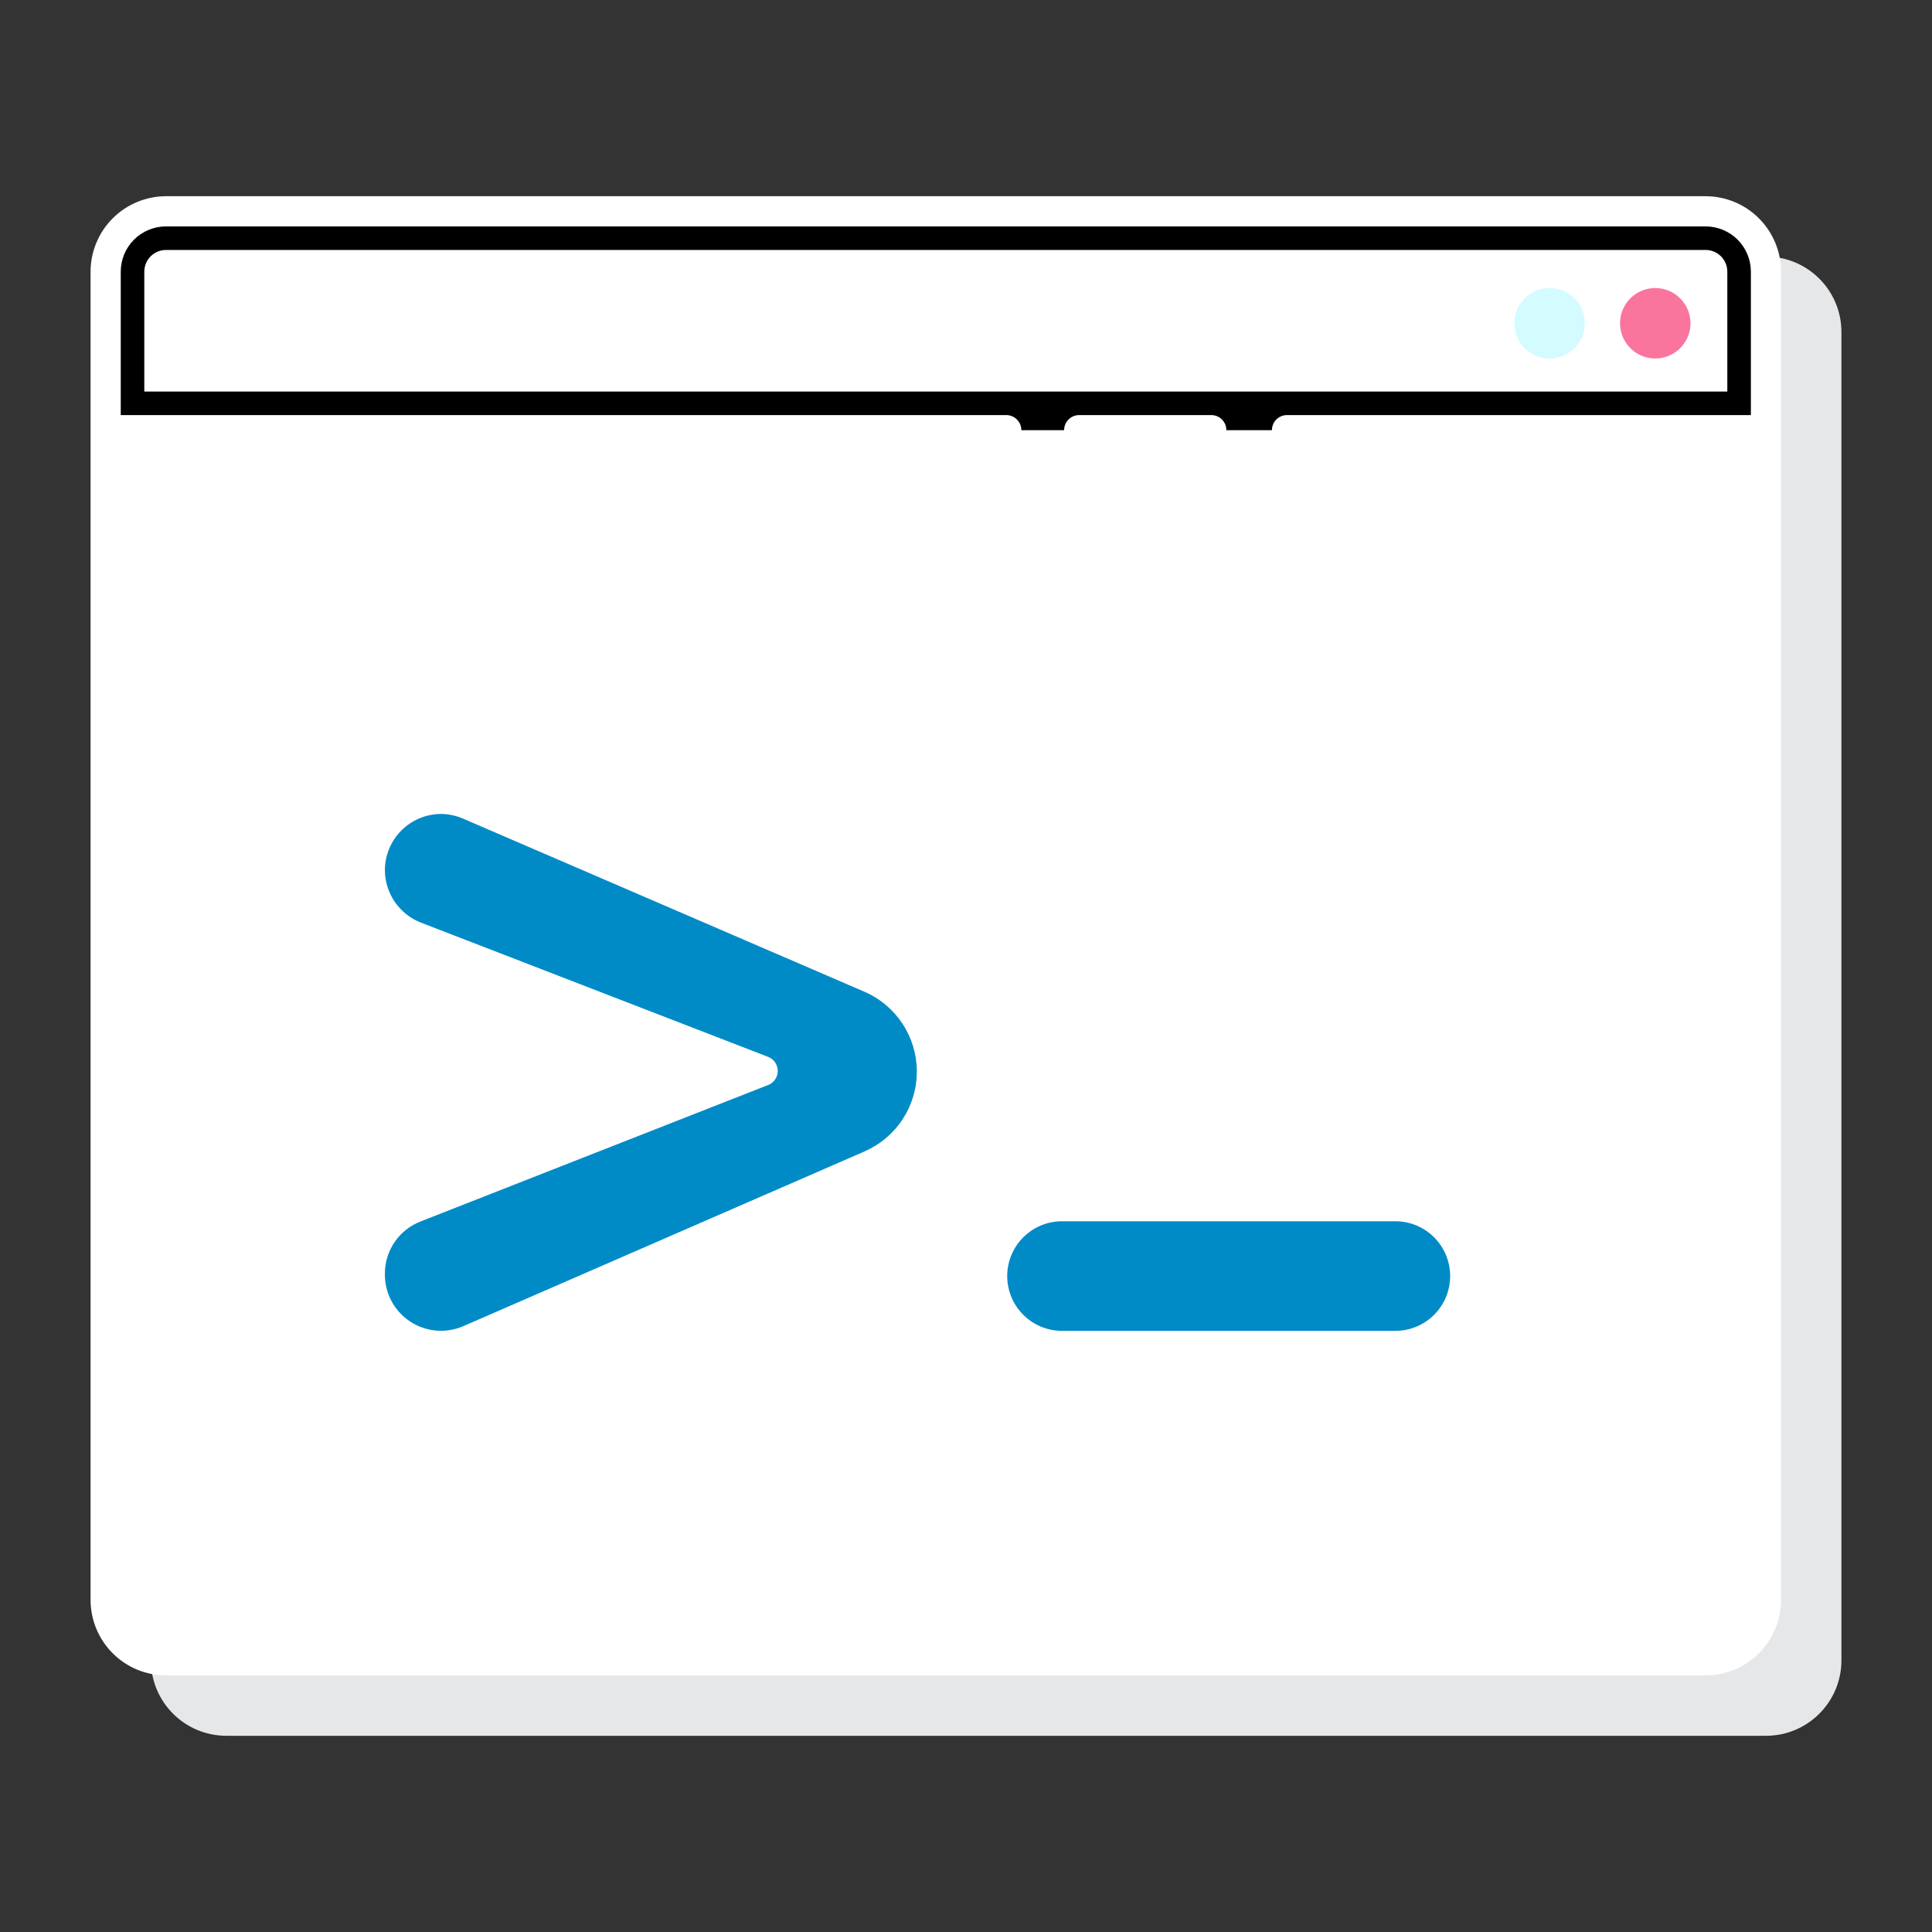 <svg width="100" height="100" viewBox="0 0 100 100" fill="none" xmlns="http://www.w3.org/2000/svg">
<rect x="0" y="0" width="100" height="100" fill="#333333" stroke="none"/>
<path d="M91.406 13.281H11.719C9.561 13.281 7.812 15.03 7.812 17.188V85.938C7.812 88.095 9.561 89.844 11.719 89.844H91.406C93.564 89.844 95.312 88.095 95.312 85.938V17.188C95.312 15.03 93.564 13.281 91.406 13.281Z" fill="#E6E7E8"/>
<path d="M88.281 10.938H8.594C6.868 10.938 5.469 12.337 5.469 14.062V82.812C5.469 84.538 6.868 85.938 8.594 85.938H88.281C90.007 85.938 91.406 84.538 91.406 82.812V14.062C91.406 12.337 90.007 10.938 88.281 10.938Z" fill="white"/>
<path d="M45.061 60.312L24.297 69.356C23.736 69.6 23.123 69.701 22.514 69.649C21.905 69.598 21.318 69.395 20.806 69.06C20.295 68.725 19.875 68.268 19.584 67.73C19.293 67.192 19.141 66.59 19.141 65.978V65.927C19.141 65.187 19.364 64.464 19.781 63.853C20.198 63.242 20.79 62.77 21.479 62.5L39.474 55.434L21.495 48.481C20.802 48.213 20.206 47.741 19.785 47.127C19.365 46.514 19.14 45.787 19.141 45.044C19.141 44.433 19.292 43.832 19.582 43.295C19.872 42.758 20.291 42.301 20.801 41.965C21.311 41.63 21.896 41.426 22.505 41.373C23.113 41.32 23.725 41.418 24.285 41.66L45.044 50.612C45.993 51.022 46.8 51.7 47.368 52.563C47.935 53.426 48.238 54.436 48.237 55.469C48.237 56.498 47.936 57.504 47.371 58.364C46.807 59.225 46.004 59.902 45.061 60.312Z" fill="#008BC7"/>
<path d="M72.224 62.43H54.971C54.011 62.43 53.091 62.812 52.413 63.49C51.734 64.169 51.353 65.089 51.353 66.048C51.353 67.008 51.734 67.928 52.413 68.607C53.091 69.285 54.011 69.666 54.971 69.666H72.224C73.183 69.666 74.104 69.285 74.782 68.607C75.461 67.928 75.842 67.008 75.842 66.048C75.842 65.089 75.461 64.169 74.782 63.49C74.104 62.812 73.183 62.43 72.224 62.43Z" fill="#008BC7"/>
<path d="M88.281 83.594H8.594C7.765 83.594 6.97 83.264 6.384 82.678C5.798 82.092 5.469 81.298 5.469 80.469V82.812C5.469 83.641 5.798 84.436 6.384 85.022C6.97 85.608 7.765 85.938 8.594 85.938H88.281C89.11 85.938 89.905 85.608 90.491 85.022C91.077 84.436 91.406 83.641 91.406 82.812V80.469C91.406 81.298 91.077 82.092 90.491 82.678C89.905 83.264 89.11 83.594 88.281 83.594Z" fill="white"/>
<path d="M8.594 11.938H88.281C88.845 11.938 89.385 12.161 89.784 12.56C90.182 12.958 90.406 13.499 90.406 14.062V21.266H48.438H6.469V14.062C6.469 13.499 6.693 12.958 7.091 12.56C7.49 12.161 8.03 11.938 8.594 11.938Z" stroke="black" stroke-width="2"/>
<path d="M74.74 14.909C74.379 14.908 74.026 15.015 73.726 15.215C73.426 15.416 73.192 15.7 73.054 16.034C72.916 16.367 72.88 16.733 72.95 17.087C73.02 17.441 73.194 17.766 73.449 18.021C73.704 18.276 74.029 18.45 74.383 18.52C74.737 18.591 75.103 18.555 75.436 18.417C75.77 18.279 76.054 18.045 76.255 17.745C76.455 17.445 76.562 17.093 76.562 16.732C76.562 16.248 76.37 15.785 76.028 15.443C75.687 15.101 75.223 14.909 74.74 14.909Z" fill="white"/>
<path d="M80.208 14.909C79.848 14.908 79.495 15.015 79.195 15.215C78.895 15.416 78.661 15.7 78.523 16.034C78.385 16.367 78.349 16.733 78.419 17.087C78.489 17.441 78.663 17.766 78.918 18.021C79.173 18.276 79.498 18.45 79.852 18.52C80.205 18.591 80.572 18.555 80.905 18.417C81.238 18.279 81.523 18.045 81.724 17.745C81.924 17.445 82.031 17.093 82.031 16.732C82.031 16.492 81.984 16.255 81.892 16.034C81.801 15.813 81.667 15.612 81.497 15.443C81.328 15.273 81.127 15.139 80.906 15.047C80.685 14.956 80.448 14.909 80.208 14.909V14.909Z" fill="#D4FBFF"/>
<path d="M85.677 14.909C85.316 14.908 84.964 15.015 84.664 15.215C84.364 15.416 84.13 15.7 83.992 16.034C83.854 16.367 83.817 16.733 83.888 17.087C83.958 17.441 84.132 17.766 84.387 18.021C84.642 18.276 84.966 18.45 85.32 18.52C85.674 18.591 86.041 18.555 86.374 18.417C86.707 18.279 86.992 18.045 87.192 17.745C87.393 17.445 87.5 17.093 87.5 16.732C87.5 16.492 87.453 16.255 87.361 16.034C87.27 15.813 87.135 15.612 86.966 15.443C86.797 15.273 86.596 15.139 86.375 15.047C86.153 14.956 85.916 14.909 85.677 14.909V14.909Z" fill="#FA759E"/>
<path d="M45.355 49.895L24.595 40.938C24.05 40.705 23.465 40.583 22.872 40.579C22.28 40.574 21.693 40.688 21.145 40.913C20.597 41.138 20.099 41.469 19.681 41.888C19.262 42.307 18.931 42.806 18.707 43.354C18.483 43.902 18.37 44.489 18.375 45.081C18.38 45.674 18.503 46.259 18.736 46.803C18.969 47.348 19.309 47.84 19.734 48.252C20.16 48.664 20.663 48.987 21.214 49.203L37.323 55.438L21.194 61.77C20.642 61.99 20.139 62.317 19.714 62.732C19.29 63.147 18.952 63.642 18.72 64.189C18.488 64.736 18.367 65.324 18.364 65.918C18.36 66.512 18.475 67.1 18.701 67.65C18.927 68.199 19.26 68.698 19.68 69.118C20.1 69.537 20.6 69.87 21.149 70.095C21.699 70.32 22.288 70.434 22.882 70.431C23.476 70.427 24.063 70.305 24.61 70.073L45.373 61.031C46.458 60.559 47.381 59.779 48.029 58.789C48.676 57.799 49.021 56.641 49.019 55.457C49.017 54.274 48.669 53.117 48.018 52.129C47.367 51.141 46.441 50.364 45.355 49.895V49.895ZM44.749 59.598L23.985 68.64C23.539 68.834 23.052 68.913 22.567 68.87C22.083 68.826 21.617 68.662 21.213 68.392C20.809 68.122 20.479 67.755 20.253 67.325C20.028 66.894 19.914 66.413 19.922 65.927C19.92 65.343 20.095 64.773 20.424 64.29C20.753 63.808 21.22 63.436 21.764 63.224L39.76 56.159C39.907 56.102 40.033 56.002 40.121 55.871C40.21 55.741 40.257 55.587 40.257 55.43C40.256 55.273 40.208 55.119 40.119 54.989C40.03 54.859 39.903 54.76 39.757 54.703L21.778 47.75C21.232 47.536 20.764 47.163 20.433 46.68C20.102 46.196 19.924 45.625 19.922 45.039C19.924 44.271 20.229 43.535 20.77 42.991C21.311 42.446 22.045 42.137 22.813 42.13C23.212 42.132 23.606 42.214 23.971 42.373L44.735 51.328C45.542 51.676 46.23 52.253 46.713 52.986C47.196 53.72 47.455 54.579 47.456 55.458C47.457 56.336 47.202 57.196 46.721 57.931C46.24 58.667 45.554 59.245 44.749 59.596V59.598Z" fill="white"/>
<path d="M72.224 61.649H54.97C53.803 61.649 52.684 62.113 51.859 62.938C51.034 63.763 50.571 64.882 50.571 66.048C50.571 67.215 51.034 68.334 51.859 69.159C52.684 69.984 53.803 70.448 54.97 70.448H72.224C73.39 70.448 74.509 69.984 75.334 69.159C76.159 68.334 76.623 67.215 76.623 66.048C76.623 64.882 76.159 63.763 75.334 62.938C74.509 62.113 73.39 61.649 72.224 61.649V61.649ZM72.224 68.885H54.97C54.217 68.885 53.496 68.586 52.964 68.054C52.432 67.522 52.133 66.801 52.133 66.048C52.133 65.296 52.432 64.575 52.964 64.043C53.496 63.511 54.217 63.212 54.97 63.212H72.224C72.976 63.212 73.698 63.511 74.23 64.043C74.761 64.575 75.06 65.296 75.06 66.048C75.06 66.801 74.761 67.522 74.23 68.054C73.698 68.586 72.976 68.885 72.224 68.885V68.885Z" fill="white"/>
<path d="M55.859 23.047H62.695C62.903 23.047 63.101 22.965 63.248 22.818C63.394 22.672 63.477 22.473 63.477 22.266C63.477 22.058 63.394 21.86 63.248 21.713C63.101 21.567 62.903 21.484 62.695 21.484H55.859C55.652 21.484 55.453 21.567 55.307 21.713C55.16 21.86 55.078 22.058 55.078 22.266C55.078 22.473 55.16 22.672 55.307 22.818C55.453 22.965 55.652 23.047 55.859 23.047Z" fill="white"/>
<path d="M88.281 10.156H8.594C7.558 10.158 6.565 10.569 5.833 11.302C5.101 12.034 4.689 13.027 4.688 14.062V82.812C4.689 83.848 5.101 84.841 5.833 85.573C6.565 86.306 7.558 86.718 8.594 86.719H88.281C89.317 86.718 90.31 86.306 91.042 85.573C91.774 84.841 92.186 83.848 92.188 82.812V14.062C92.186 13.027 91.774 12.034 91.042 11.302C90.31 10.569 89.317 10.158 88.281 10.156V10.156ZM88.281 85.156H8.594C7.972 85.156 7.376 84.909 6.936 84.47C6.497 84.03 6.25 83.434 6.25 82.812V23.047H52.084C52.291 23.047 52.489 22.965 52.636 22.818C52.782 22.672 52.865 22.473 52.865 22.266C52.865 22.058 52.782 21.86 52.636 21.713C52.489 21.567 52.291 21.484 52.084 21.484H6.25V14.062C6.25 13.441 6.497 12.845 6.936 12.405C7.376 11.966 7.972 11.719 8.594 11.719H88.281C88.903 11.719 89.499 11.966 89.939 12.405C90.378 12.845 90.625 13.441 90.625 14.062V21.484H66.616C66.408 21.484 66.21 21.567 66.063 21.713C65.917 21.86 65.834 22.058 65.834 22.266C65.834 22.473 65.917 22.672 66.063 22.818C66.21 22.965 66.408 23.047 66.616 23.047H90.625V82.812C90.625 83.434 90.378 84.03 89.939 84.47C89.499 84.909 88.903 85.156 88.281 85.156V85.156Z" fill="white"/>
</svg>
